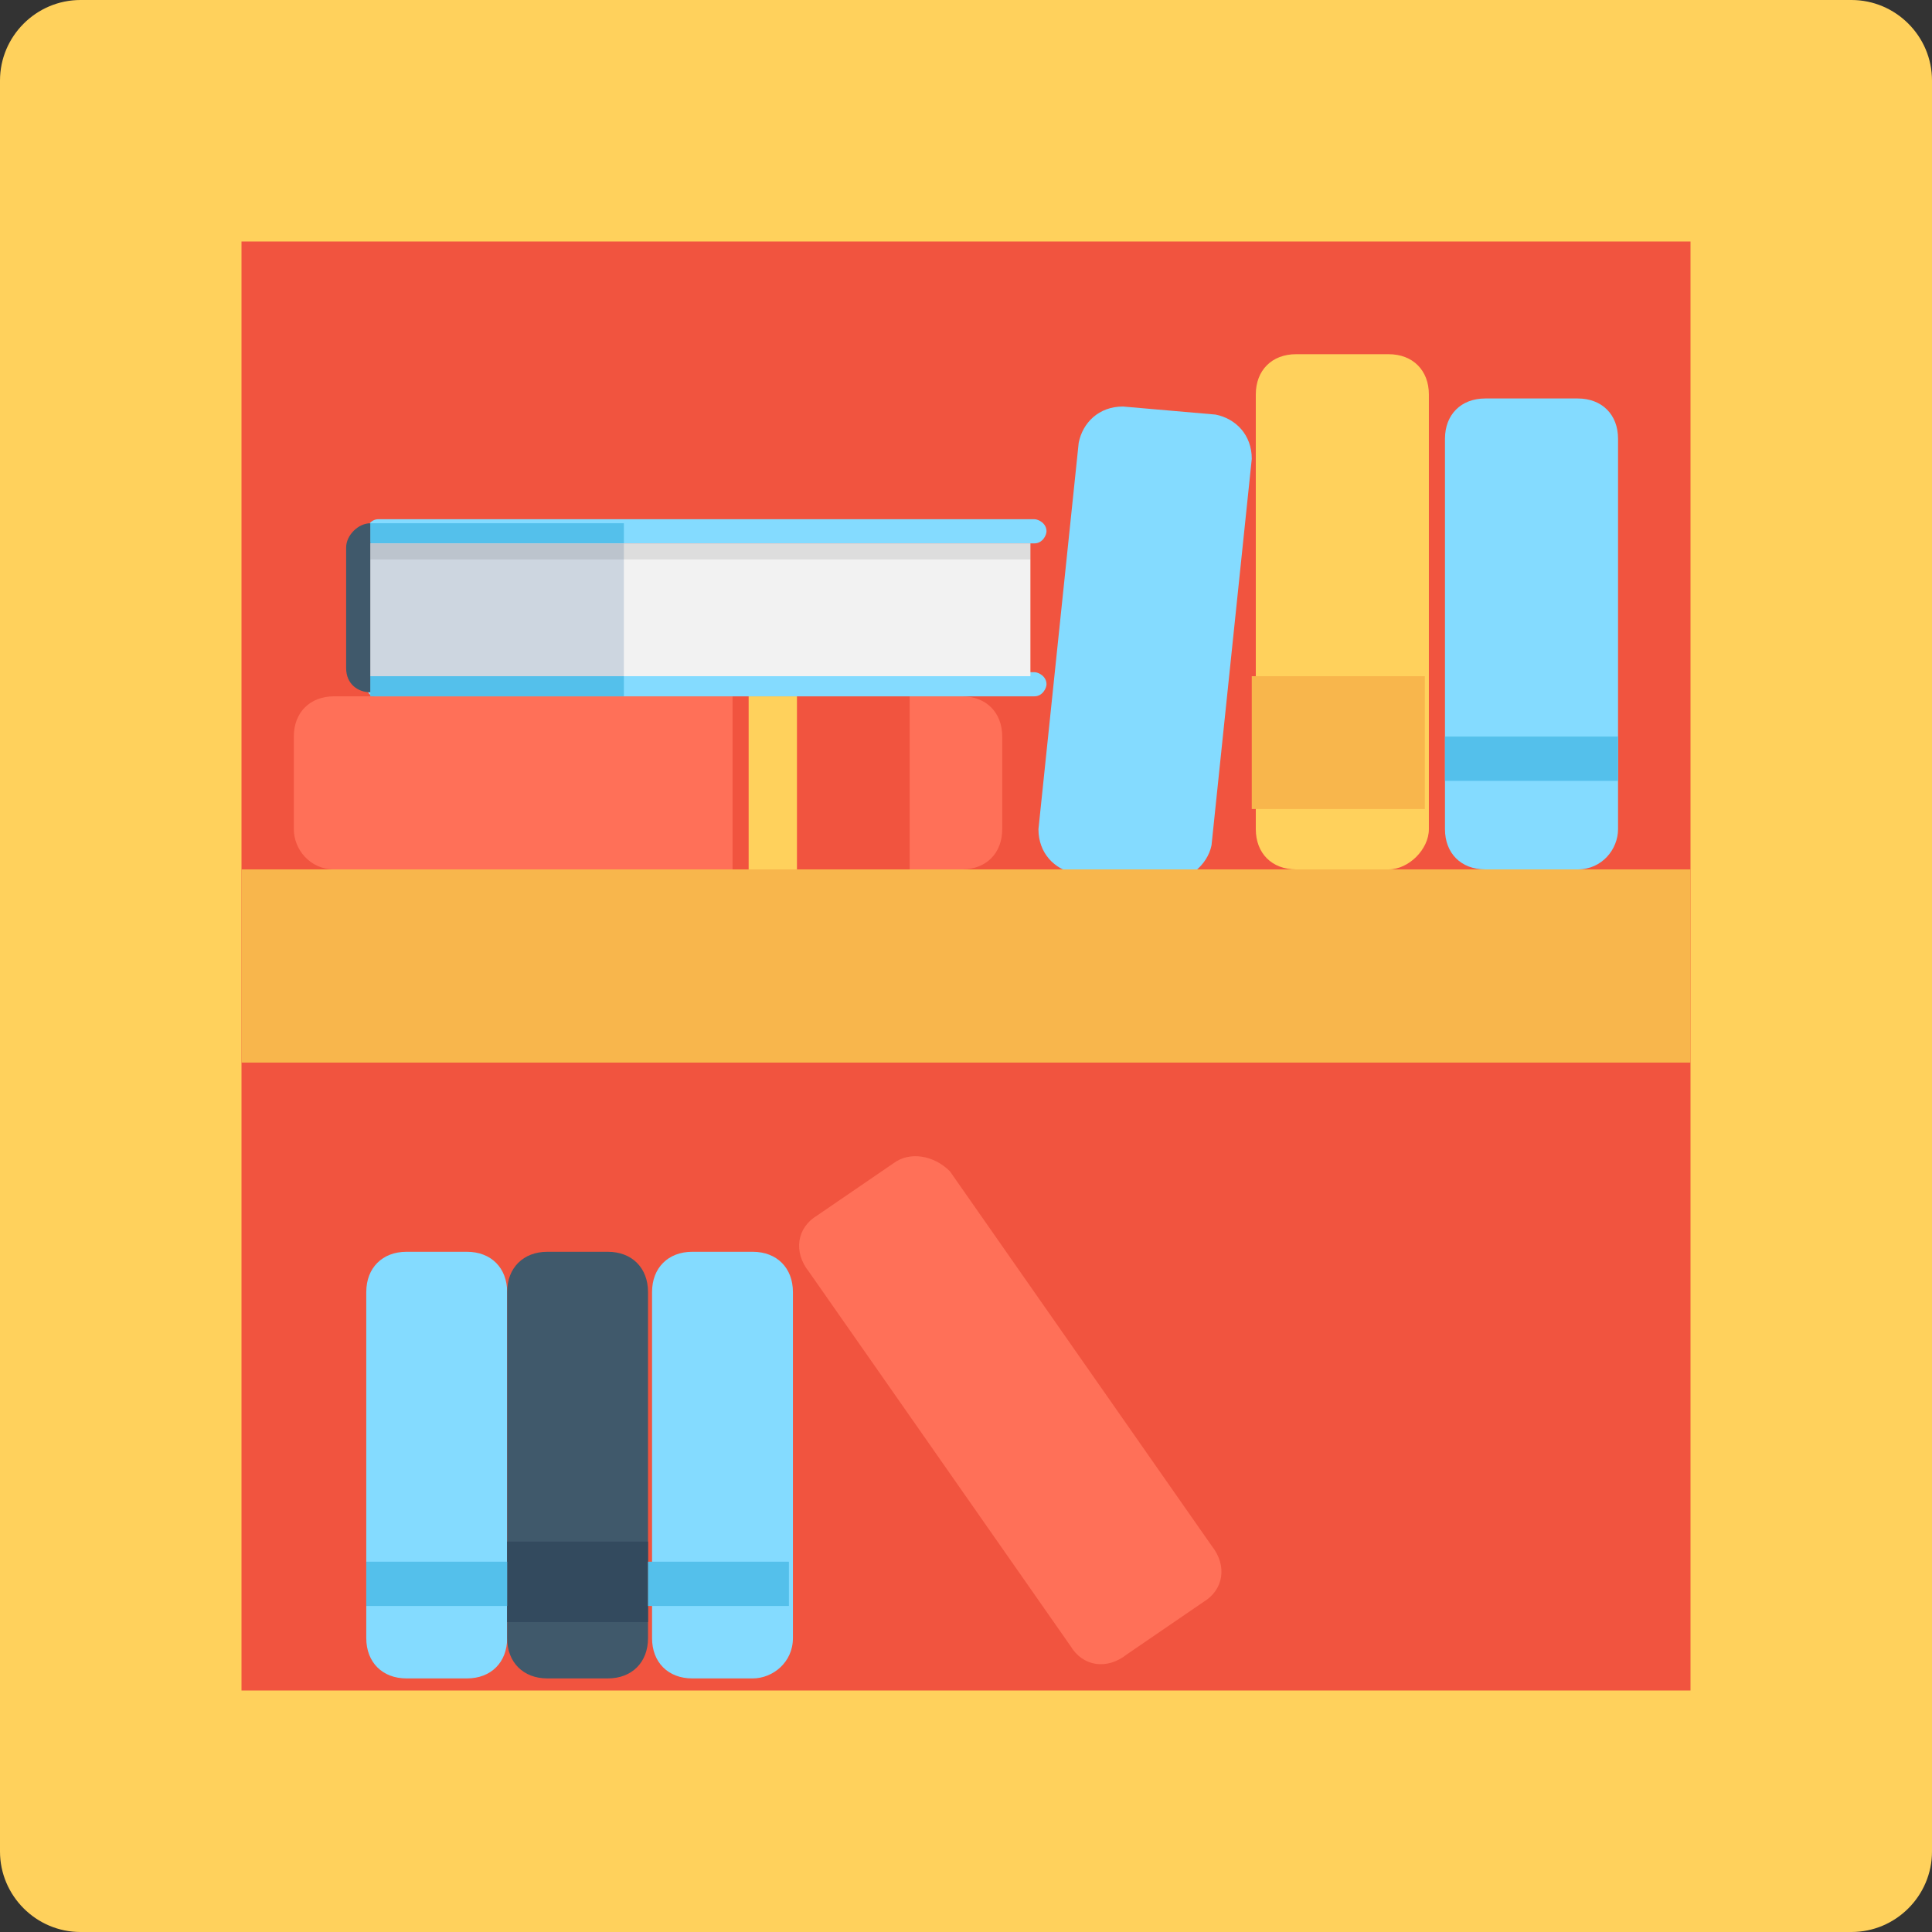 <?xml version="1.0" encoding="utf-8"?>
<!-- Generator: Adobe Illustrator 18.0.0, SVG Export Plug-In . SVG Version: 6.00 Build 0)  -->
<!DOCTYPE svg PUBLIC "-//W3C//DTD SVG 1.1//EN" "http://www.w3.org/Graphics/SVG/1.1/DTD/svg11.dtd">
<svg version="1.1" id="Layer_1" xmlns="http://www.w3.org/2000/svg" xmlns:xlink="http://www.w3.org/1999/xlink" x="0px" y="0px"
	 viewBox="0 0 48 48" enable-background="new 0 0 48 48" xml:space="preserve">
<rect x="0" y="0" width="48" height="48" fill="#333333" stroke="none"/>
<g>
	<path fill="#FFD15C" d="M46,0H2C0.9,0,0,0.9,0,2v44c0,1.1,0.9,2,2,2h44c1.1,0,2-0.9,2-2V2C48,0.9,47.1,0,46,0z"/>
	<rect x="6" y="6" fill="#F1543F" width="36" height="36"/>
	<g>
		<path fill="#84DBFF" d="M18.7,41.7h-1.5c-0.6,0-1-0.4-1-1v-8.6c0-0.6,0.4-1,1-1h1.5c0.6,0,1,0.4,1,1v8.6
			C19.7,41.3,19.2,41.7,18.7,41.7z"/>
		<path fill="#84DBFF" d="M39.2,21.6h-2.3c-0.6,0-1-0.4-1-1v-9.7c0-0.6,0.4-1,1-1h2.3c0.6,0,1,0.4,1,1v9.7
			C40.2,21.1,39.8,21.6,39.2,21.6z"/>
		<rect x="35.9" y="18.3" fill="#54C0EB" width="4.3" height="1.1"/>
		<path fill="#84DBFF" d="M11.6,41.7h-1.5c-0.6,0-1-0.4-1-1v-8.6c0-0.6,0.4-1,1-1h1.5c0.6,0,1,0.4,1,1v8.6
			C12.6,41.3,12.2,41.7,11.6,41.7z"/>
		<path fill="#40596B" d="M15.1,41.7h-1.5c-0.6,0-1-0.4-1-1v-8.6c0-0.6,0.4-1,1-1h1.5c0.6,0,1,0.4,1,1v8.6
			C16.1,41.3,15.7,41.7,15.1,41.7z"/>
		<rect x="12.6" y="38.3" fill="#334A5E" width="3.5" height="2"/>
		<rect x="16.1" y="38.8" fill="#54C0EB" width="3.5" height="1.1"/>
		<rect x="9.1" y="38.8" fill="#54C0EB" width="3.5" height="1.1"/>
		<path fill="#FF7058" d="M7.3,20.6v-2.3c0-0.6,0.4-1,1-1h15.6c0.6,0,1,0.4,1,1v2.3c0,0.6-0.4,1-1,1H8.3C7.7,21.6,7.3,21.1,7.3,20.6
			z"/>
		<rect x="18.2" y="17.3" fill="#F1543F" width="4.4" height="4.3"/>
		<rect x="18.6" y="17.3" fill="#FFD15C" width="1.2" height="4.3"/>
		<path fill="#84DBFF" d="M29,21.9l-2.3-0.2c-0.5-0.1-0.9-0.5-0.9-1.1l1-9.6c0.1-0.5,0.5-0.9,1.1-0.9l2.3,0.2
			c0.5,0.1,0.9,0.5,0.9,1.1l-1,9.6C30,21.5,29.5,21.9,29,21.9z"/>
		<path fill="#FF7058" d="M22.2,28.9l-1.9,1.3c-0.5,0.3-0.6,0.9-0.2,1.4l6.5,9.3c0.3,0.5,0.9,0.6,1.4,0.2l1.9-1.3
			c0.5-0.3,0.6-0.9,0.2-1.4l-6.5-9.3C23.2,28.7,22.6,28.6,22.2,28.9z"/>
		<path fill="#FFD15C" d="M34.5,21.6h-2.3c-0.6,0-1-0.4-1-1V9.8c0-0.6,0.4-1,1-1h2.3c0.6,0,1,0.4,1,1v10.8
			C35.5,21.1,35,21.6,34.5,21.6z"/>
		<rect x="31.1" y="16.8" fill="#F8B64C" width="4.3" height="3.3"/>
		<g>
			<path fill="#84DBFF" d="M9.1,17L9.1,17c0-0.1,0.1-0.3,0.3-0.3h16.3c0.1,0,0.3,0.1,0.3,0.3l0,0c0,0.1-0.1,0.3-0.3,0.3H9.3
				C9.2,17.3,9.1,17.2,9.1,17z"/>
			<path fill="#84DBFF" d="M9.1,13.2L9.1,13.2c0-0.1,0.1-0.3,0.3-0.3h16.3c0.1,0,0.3,0.1,0.3,0.3l0,0c0,0.1-0.1,0.3-0.3,0.3H9.3
				C9.2,13.5,9.1,13.4,9.1,13.2z"/>
			<rect x="9.2" y="16.8" fill="#54C0EB" width="6.3" height="0.5"/>
			<rect x="9.2" y="13" fill="#54C0EB" width="6.3" height="0.5"/>
			<rect x="9.2" y="13.5" fill="#F2F2F2" width="16.4" height="3.3"/>
			<rect x="9.2" y="13.5" fill="#CDD6E0" width="6.3" height="3.3"/>
			<path fill="#40596B" d="M8.6,13.6v3c0,0.4,0.3,0.6,0.6,0.6V13C8.9,13,8.6,13.3,8.6,13.6z"/>
			<rect x="9.2" y="13.5" opacity="0.1" fill="#231F20" width="16.4" height="0.4"/>
		</g>
	</g>
	<rect x="6" y="21.6" fill="#F8B64C" width="36" height="4.8"/>
</g>
</svg>
